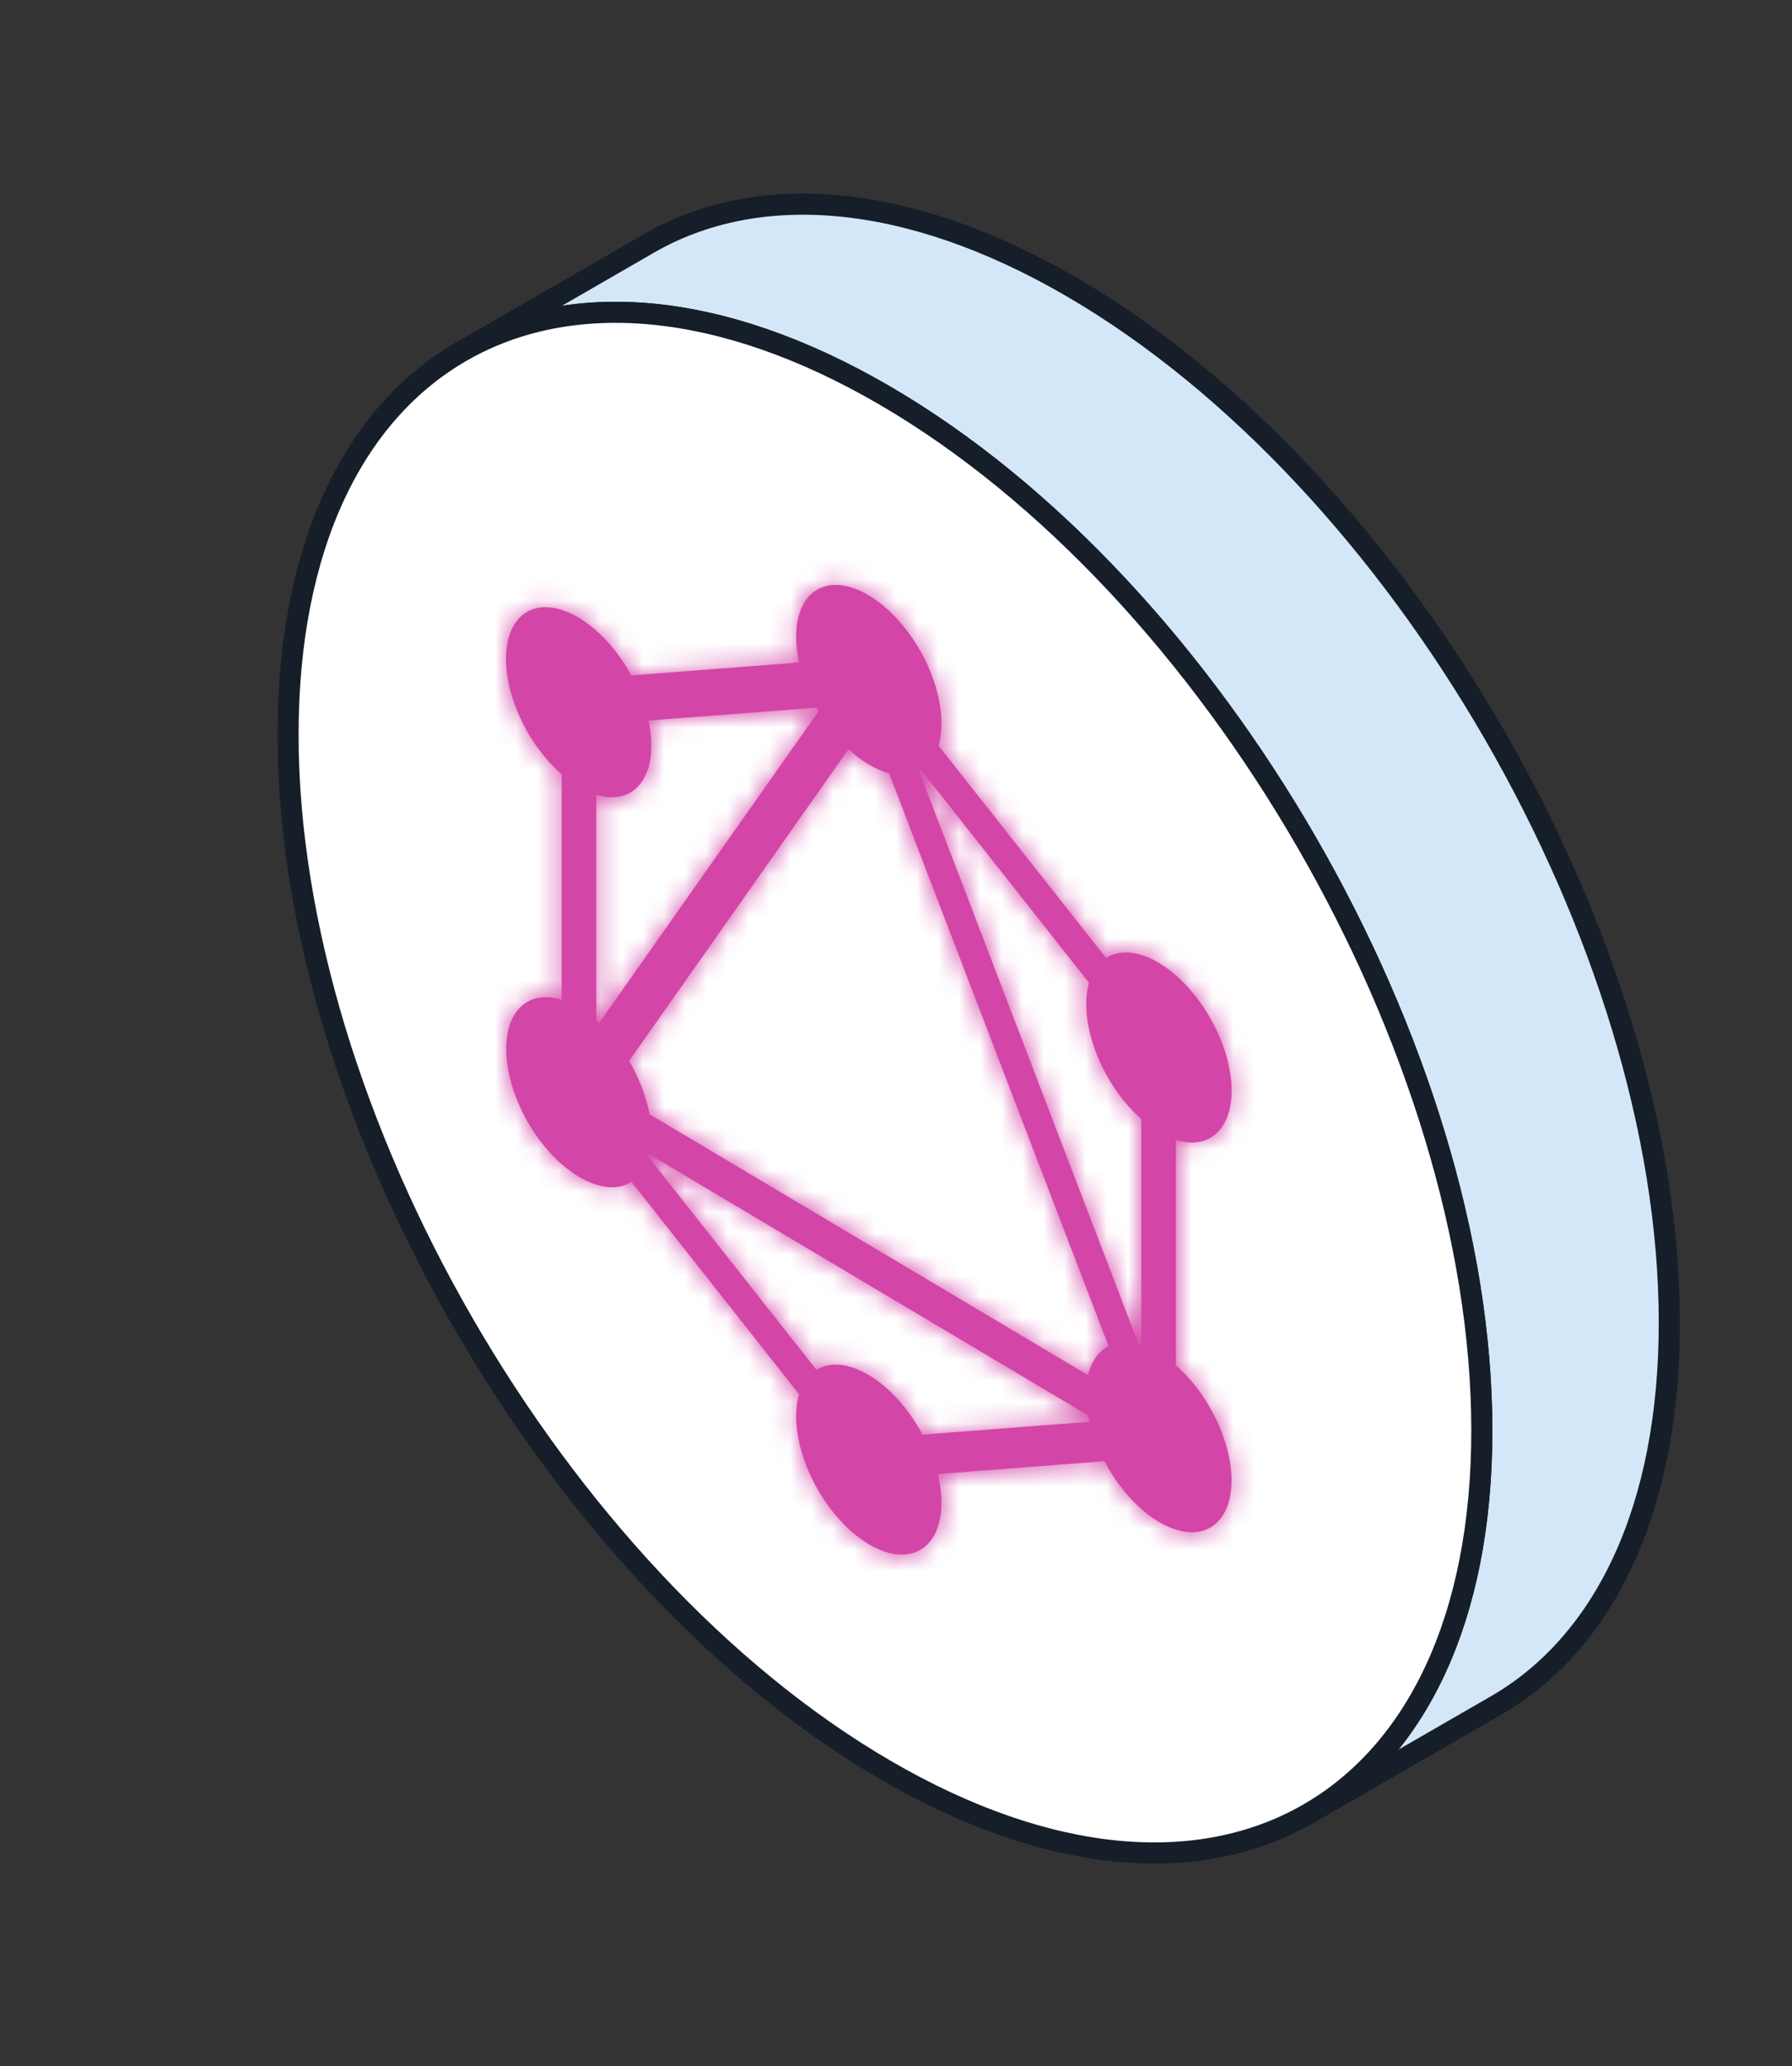 <svg width="85" height="98" viewBox="0 0 85 98" fill="none" xmlns="http://www.w3.org/2000/svg">
    <rect x="0" y="0" width="85" height="98" fill="#333333" stroke="none"/>
    <g clip-path="url(#clip0_255_7574)">
        <path
            d="M62.11 85.996L71.003 80.865C76.065 77.924 79.187 71.643 79.18 62.699C79.165 44.687 66.481 22.723 50.845 13.621C42.976 9.042 35.86 8.592 30.733 11.572L21.843 16.703C26.969 13.722 34.084 14.169 41.953 18.749C57.589 27.851 70.275 49.823 70.288 67.827C70.295 76.771 67.166 83.044 62.11 85.996Z"
            fill="#D4E7F8" stroke="#151E29" stroke-linejoin="round" />
        <path
            d="M41.998 83.947C57.635 93.049 70.301 85.831 70.288 67.827C70.275 49.823 57.589 27.851 41.953 18.749C26.316 9.647 13.652 16.864 13.663 34.869C13.674 52.874 26.362 74.845 41.998 83.947Z"
            fill="white" stroke="#151E29" stroke-linejoin="round" />
        <mask id="path-3-inside-1_255_7574" fill="white">
            <path fill-rule="evenodd" clip-rule="evenodd"
                d="M44.514 35.361L52.466 45.435C52.695 45.289 52.959 45.203 53.248 45.18C54.897 45.058 57.001 46.964 57.959 49.453C58.907 51.936 58.344 54.049 56.694 54.182C56.407 54.204 56.098 54.163 55.776 54.062V64.751C56.095 65.03 56.401 65.355 56.685 65.714C58.344 67.816 58.907 70.598 57.949 71.947C57.001 73.302 54.887 72.7 53.238 70.616C52.918 70.212 52.631 69.769 52.386 69.303L44.482 69.911C44.598 70.388 44.656 70.849 44.656 71.278C44.656 73.485 43.115 74.373 41.209 73.239C39.303 72.105 37.763 69.395 37.763 67.177C37.763 66.783 37.812 66.431 37.902 66.126L29.952 56.055C29.725 56.197 29.465 56.281 29.181 56.303C27.522 56.419 25.418 54.513 24.47 52.03C23.522 49.547 24.085 47.434 25.734 47.3C26.018 47.279 26.324 47.319 26.643 47.418V36.729C26.321 36.448 26.011 36.12 25.724 35.757C24.075 33.673 23.512 30.879 24.46 29.524C25.408 28.169 27.522 28.771 29.171 30.855C29.459 31.221 29.721 31.618 29.949 32.034L37.904 31.423C37.81 30.997 37.763 30.584 37.763 30.198C37.763 27.981 39.303 27.105 41.209 28.238C43.115 29.372 44.656 32.082 44.656 34.299C44.656 34.698 44.606 35.053 44.514 35.361ZM43.685 36.514L51.656 46.612C51.529 47.052 51.493 47.572 51.549 48.138C51.605 48.704 51.753 49.307 51.984 49.909C52.469 51.18 53.259 52.301 54.137 53.077V63.779C54.092 63.765 54.047 63.753 54.003 63.741L43.593 36.566C43.624 36.55 43.655 36.533 43.685 36.514ZM38.828 33.734L28.418 48.521C28.373 48.48 28.328 48.438 28.282 48.398V37.695C29.159 37.963 29.95 37.782 30.435 37.089C30.666 36.76 30.814 36.333 30.87 35.832C30.926 35.331 30.889 34.768 30.761 34.175L38.73 33.562C38.762 33.62 38.795 33.678 38.828 33.734ZM42.172 36.674L52.581 63.842C52.342 63.965 52.138 64.147 51.974 64.382C51.81 64.615 51.688 64.899 51.611 65.223L30.808 52.847C30.731 52.431 30.609 52.002 30.445 51.574C30.28 51.145 30.076 50.723 29.839 50.318L40.249 35.531C40.561 35.821 40.885 36.066 41.209 36.259C41.544 36.458 41.867 36.595 42.172 36.674ZM43.758 68.043L51.678 67.434C51.654 67.333 51.633 67.232 51.614 67.133L30.804 54.752C30.793 54.798 30.781 54.842 30.768 54.886L38.726 64.967C39.048 64.769 39.433 64.69 39.86 64.733C40.287 64.776 40.746 64.941 41.209 65.218C41.689 65.502 42.164 65.9 42.603 66.387C43.042 66.874 43.435 67.437 43.758 68.043Z" />
        </mask>
        <path fill-rule="evenodd" clip-rule="evenodd"
            d="M44.514 35.361L52.466 45.435C52.695 45.289 52.959 45.203 53.248 45.18C54.897 45.058 57.001 46.964 57.959 49.453C58.907 51.936 58.344 54.049 56.694 54.182C56.407 54.204 56.098 54.163 55.776 54.062V64.751C56.095 65.03 56.401 65.355 56.685 65.714C58.344 67.816 58.907 70.598 57.949 71.947C57.001 73.302 54.887 72.7 53.238 70.616C52.918 70.212 52.631 69.769 52.386 69.303L44.482 69.911C44.598 70.388 44.656 70.849 44.656 71.278C44.656 73.485 43.115 74.373 41.209 73.239C39.303 72.105 37.763 69.395 37.763 67.177C37.763 66.783 37.812 66.431 37.902 66.126L29.952 56.055C29.725 56.197 29.465 56.281 29.181 56.303C27.522 56.419 25.418 54.513 24.47 52.03C23.522 49.547 24.085 47.434 25.734 47.3C26.018 47.279 26.324 47.319 26.643 47.418V36.729C26.321 36.448 26.011 36.12 25.724 35.757C24.075 33.673 23.512 30.879 24.46 29.524C25.408 28.169 27.522 28.771 29.171 30.855C29.459 31.221 29.721 31.618 29.949 32.034L37.904 31.423C37.81 30.997 37.763 30.584 37.763 30.198C37.763 27.981 39.303 27.105 41.209 28.238C43.115 29.372 44.656 32.082 44.656 34.299C44.656 34.698 44.606 35.053 44.514 35.361ZM43.685 36.514L51.656 46.612C51.529 47.052 51.493 47.572 51.549 48.138C51.605 48.704 51.753 49.307 51.984 49.909C52.469 51.18 53.259 52.301 54.137 53.077V63.779C54.092 63.765 54.047 63.753 54.003 63.741L43.593 36.566C43.624 36.55 43.655 36.533 43.685 36.514ZM38.828 33.734L28.418 48.521C28.373 48.48 28.328 48.438 28.282 48.398V37.695C29.159 37.963 29.95 37.782 30.435 37.089C30.666 36.76 30.814 36.333 30.87 35.832C30.926 35.331 30.889 34.768 30.761 34.175L38.73 33.562C38.762 33.62 38.795 33.678 38.828 33.734ZM42.172 36.674L52.581 63.842C52.342 63.965 52.138 64.147 51.974 64.382C51.81 64.615 51.688 64.899 51.611 65.223L30.808 52.847C30.731 52.431 30.609 52.002 30.445 51.574C30.28 51.145 30.076 50.723 29.839 50.318L40.249 35.531C40.561 35.821 40.885 36.066 41.209 36.259C41.544 36.458 41.867 36.595 42.172 36.674ZM43.758 68.043L51.678 67.434C51.654 67.333 51.633 67.232 51.614 67.133L30.804 54.752C30.793 54.798 30.781 54.842 30.768 54.886L38.726 64.967C39.048 64.769 39.433 64.69 39.86 64.733C40.287 64.776 40.746 64.941 41.209 65.218C41.689 65.502 42.164 65.9 42.603 66.387C43.042 66.874 43.435 67.437 43.758 68.043Z"
            fill="#D346A7" />
        <path
            d="M44.514 35.361L34.937 32.481L33.437 37.469L36.664 41.557L44.514 35.361ZM52.466 45.435L44.617 51.631L50.213 58.72L57.834 53.872L52.466 45.435ZM53.248 45.18L52.51 35.207L52.483 35.209L52.456 35.211L53.248 45.18ZM57.959 49.453L67.301 45.886L67.296 45.874L67.291 45.861L57.959 49.453ZM56.694 54.182L57.444 64.154L57.472 64.152L57.501 64.15L56.694 54.182ZM55.776 54.062L58.788 44.526L45.776 40.416V54.062H55.776ZM55.776 64.751H45.776V69.279L49.18 72.267L55.776 64.751ZM56.685 65.714L64.534 59.518L64.529 59.512L56.685 65.714ZM57.949 71.947L49.795 66.158L49.775 66.186L49.756 66.214L57.949 71.947ZM53.238 70.616L61.08 64.41L61.077 64.407L53.238 70.616ZM52.386 69.303L61.236 64.647L58.175 58.829L51.619 59.333L52.386 69.303ZM44.482 69.911L43.715 59.94L31.989 60.842L34.764 72.27L44.482 69.911ZM44.656 71.278L34.656 71.269V71.278H44.656ZM37.902 66.126L47.489 68.972L48.965 64L45.751 59.93L37.902 66.126ZM29.952 56.055L37.801 49.859L32.249 42.825L24.651 47.576L29.952 56.055ZM29.181 56.303L29.878 66.279L29.926 66.275L29.974 66.272L29.181 56.303ZM24.47 52.03L15.128 55.596L15.128 55.597L24.47 52.03ZM25.734 47.3L24.985 37.328L24.956 37.331L24.927 37.333L25.734 47.3ZM26.643 47.418L23.663 56.964L36.643 61.015V47.418H26.643ZM26.643 36.729H36.643V32.188L33.224 29.2L26.643 36.729ZM25.724 35.757L33.569 29.556L33.566 29.552L25.724 35.757ZM29.171 30.855L37.026 24.667L37.02 24.659L37.013 24.651L29.171 30.855ZM29.949 32.034L21.183 36.845L24.285 42.499L30.716 42.005L29.949 32.034ZM37.904 31.423L38.67 41.393L50.143 40.511L47.67 29.274L37.904 31.423ZM37.763 30.198L47.763 30.207V30.198H37.763ZM43.685 36.514L51.534 30.318L46.064 23.389L38.51 27.958L43.685 36.514ZM51.656 46.612L61.266 49.379L62.686 44.445L59.505 40.416L51.656 46.612ZM51.984 49.909L61.326 46.342L61.323 46.334L51.984 49.909ZM54.137 53.077H64.137V48.57L60.761 45.585L54.137 53.077ZM54.137 63.779L51.159 73.326L64.137 77.373V63.779H54.137ZM54.003 63.741L44.665 67.319L46.501 72.111L51.464 73.413L54.003 63.741ZM43.593 36.566L38.986 27.69L31.059 31.804L34.254 40.144L43.593 36.566ZM38.828 33.734L47.005 39.491L50.714 34.224L47.451 28.67L38.828 33.734ZM28.418 48.521L21.602 55.839L29.993 63.654L36.595 54.278L28.418 48.521ZM28.282 48.398H18.282V52.916L21.672 55.902L28.282 48.398ZM28.282 37.695L31.205 28.132L18.282 24.181V37.695H28.282ZM30.435 37.089L22.255 31.337L22.248 31.346L22.241 31.356L30.435 37.089ZM30.761 34.175L29.995 24.204L18.572 25.082L20.986 36.282L30.761 34.175ZM38.73 33.562L47.469 28.7L44.353 23.1L37.964 23.591L38.73 33.562ZM42.172 36.674L51.511 33.097L49.666 28.28L44.672 26.992L42.172 36.674ZM52.581 63.842L57.162 72.731L65.123 68.629L61.919 60.265L52.581 63.842ZM51.974 64.382L60.161 70.124L60.168 70.114L60.175 70.104L51.974 64.382ZM51.611 65.223L46.498 73.817L58.185 80.771L61.338 67.542L51.611 65.223ZM30.808 52.847L20.977 54.675L21.804 59.126L25.696 61.441L30.808 52.847ZM30.445 51.574L39.785 48.002L39.782 47.994L39.779 47.986L30.445 51.574ZM29.839 50.318L21.662 44.561L17.958 49.823L21.212 55.374L29.839 50.318ZM40.249 35.531L47.059 28.208L38.669 20.405L32.072 29.774L40.249 35.531ZM41.209 36.259L46.322 27.665L46.315 27.661L41.209 36.259ZM43.758 68.043L34.935 72.749L38.011 78.514L44.525 78.013L43.758 68.043ZM51.678 67.434L52.444 77.404L64.084 76.509L61.412 65.145L51.678 67.434ZM51.614 67.133L61.443 65.293L60.612 60.85L56.727 58.539L51.614 67.133ZM30.804 54.752L35.917 46.158L24.273 39.231L21.085 52.399L30.804 54.752ZM30.768 54.886L21.167 52.091L19.727 57.038L22.919 61.082L30.768 54.886ZM38.726 64.967L30.877 71.163L36.388 78.145L43.965 73.485L38.726 64.967ZM41.209 65.218L36.083 73.803L36.096 73.811L36.109 73.819L41.209 65.218ZM36.664 41.557L44.617 51.631L60.315 39.239L52.363 29.165L36.664 41.557ZM57.834 53.872C56.595 54.66 55.267 55.051 54.04 55.148L52.456 35.211C50.65 35.355 48.795 35.917 47.098 36.998L57.834 53.872ZM53.986 55.153C52.34 55.274 51.101 54.863 50.431 54.56C49.745 54.251 49.332 53.915 49.145 53.745C48.795 53.428 48.687 53.203 48.626 53.045L67.291 45.861C66.272 43.214 64.634 40.792 62.58 38.93C60.801 37.316 57.26 34.855 52.51 35.207L53.986 55.153ZM48.616 53.02C48.595 52.965 48.166 51.891 48.639 50.119C48.894 49.163 49.497 47.753 50.844 46.476C52.282 45.115 54.1 44.36 55.888 44.215L57.501 64.15C63.521 63.663 66.919 59.186 67.962 55.279C68.892 51.796 68.27 48.425 67.301 45.886L48.616 53.02ZM55.945 44.211C57.128 44.122 58.103 44.309 58.788 44.526L52.764 63.597C54.093 64.017 55.687 64.286 57.444 64.154L55.945 44.211ZM45.776 54.062V64.751H65.776V54.062H45.776ZM49.18 72.267C49.009 72.116 48.901 71.993 48.84 71.915L64.529 59.512C63.9 58.716 63.181 57.944 62.372 57.234L49.18 72.267ZM48.836 71.91C48.735 71.782 48.593 71.573 48.497 71.099C48.446 70.845 48.367 70.309 48.455 69.549C48.541 68.805 48.831 67.516 49.795 66.158L66.103 77.737C68.881 73.823 68.578 69.49 68.099 67.127C67.546 64.398 66.293 61.747 64.534 59.518L48.836 71.91ZM49.756 66.214C50.797 64.725 52.389 63.531 54.312 62.985C56.109 62.474 57.636 62.682 58.583 62.95C60.34 63.448 61.04 64.36 61.08 64.41L45.396 76.821C47.085 78.955 49.666 81.211 53.13 82.192C57.006 83.291 62.643 82.68 66.142 77.681L49.756 66.214ZM61.077 64.407C61.15 64.499 61.199 64.578 61.236 64.647L43.535 73.959C44.062 74.96 44.686 75.925 45.399 76.825L61.077 64.407ZM51.619 59.333L43.715 59.94L45.248 79.881L53.152 79.274L51.619 59.333ZM34.764 72.27C34.718 72.079 34.656 71.742 34.656 71.269L54.656 71.288C54.657 69.957 54.477 68.695 54.2 67.551L34.764 72.27ZM34.656 71.278C34.656 70.318 35.064 66.897 38.689 64.827C42.328 62.749 45.494 64.152 46.322 64.644L36.096 81.833C38.831 83.459 43.721 84.985 48.606 82.195C53.478 79.413 54.656 74.445 54.656 71.278H34.656ZM46.322 64.644C46.817 64.939 47.1 65.218 47.224 65.353C47.357 65.497 47.426 65.604 47.464 65.671C47.502 65.739 47.559 65.852 47.615 66.04C47.668 66.216 47.763 66.602 47.763 67.177H27.763C27.763 70.429 28.826 73.356 30.078 75.557C31.33 77.759 33.302 80.17 36.096 81.833L46.322 64.644ZM47.763 67.177C47.763 67.592 47.713 68.216 47.489 68.972L28.316 63.279C27.91 64.647 27.763 65.975 27.763 67.177H47.763ZM45.751 59.93L37.801 49.859L22.103 62.251L30.053 72.322L45.751 59.93ZM24.651 47.576C25.875 46.81 27.181 46.431 28.388 46.335L29.974 66.272C31.75 66.13 33.575 65.584 35.254 64.534L24.651 47.576ZM28.483 46.328C30.107 46.214 31.33 46.62 31.996 46.921C32.676 47.228 33.087 47.562 33.277 47.734C33.629 48.053 33.745 48.286 33.812 48.462L15.128 55.597C16.143 58.256 17.785 60.684 19.841 62.548C21.632 64.173 25.157 66.609 29.878 66.279L28.483 46.328ZM33.812 48.463C33.834 48.519 34.263 49.592 33.79 51.364C33.535 52.319 32.932 53.73 31.585 55.006C30.148 56.368 28.33 57.123 26.541 57.268L24.927 37.333C18.907 37.82 15.51 42.298 14.467 46.204C13.537 49.686 14.159 53.057 15.128 55.596L33.812 48.463ZM26.484 57.272C25.313 57.36 24.347 57.177 23.663 56.964L29.622 37.872C28.302 37.46 26.723 37.198 24.985 37.328L26.484 57.272ZM36.643 47.418V36.729H16.643V47.418H36.643ZM33.224 29.2C33.398 29.352 33.507 29.477 33.569 29.556L17.879 41.959C18.515 42.763 19.243 43.543 20.062 44.259L33.224 29.2ZM33.566 29.552C33.688 29.706 33.827 29.924 33.919 30.383C33.97 30.631 34.047 31.154 33.963 31.899C33.881 32.624 33.602 33.901 32.654 35.257L16.267 23.791C13.535 27.695 13.841 32.001 14.317 34.351C14.867 37.067 16.112 39.724 17.882 41.962L33.566 29.552ZM32.654 35.257C31.612 36.745 30.02 37.94 28.098 38.486C26.3 38.997 24.774 38.789 23.826 38.521C22.068 38.023 21.369 37.111 21.329 37.06L37.013 24.651C35.324 22.516 32.743 20.26 29.279 19.279C25.402 18.18 19.765 18.792 16.267 23.791L32.654 35.257ZM21.316 37.044C21.254 36.966 21.213 36.901 21.183 36.845L38.716 27.224C38.228 26.334 37.663 25.476 37.026 24.667L21.316 37.044ZM30.716 42.005L38.67 41.393L37.137 21.452L29.183 22.064L30.716 42.005ZM47.67 29.274C47.712 29.466 47.763 29.78 47.763 30.207L27.763 30.19C27.762 31.389 27.908 32.528 28.137 33.572L47.67 29.274ZM47.763 30.198C47.763 31.134 47.366 34.578 43.715 36.654C40.064 38.731 36.9 37.311 36.096 36.833L46.322 19.645C43.612 18.032 38.726 16.483 33.828 19.269C28.93 22.055 27.763 27.046 27.763 30.198H47.763ZM36.096 36.833C35.602 36.538 35.319 36.26 35.194 36.124C35.062 35.98 34.993 35.873 34.955 35.806C34.916 35.739 34.859 35.625 34.803 35.437C34.751 35.261 34.656 34.875 34.656 34.299H54.656C54.656 31.048 53.592 28.121 52.34 25.919C51.088 23.718 49.117 21.307 46.322 19.645L36.096 36.833ZM34.656 34.299C34.656 33.881 34.707 33.247 34.937 32.481L54.09 38.241C54.506 36.859 54.656 35.516 54.656 34.299H34.656ZM35.836 42.711L43.807 52.808L59.505 40.416L51.534 30.318L35.836 42.711ZM42.047 43.844C41.495 45.759 41.446 47.592 41.598 49.127L61.5 47.149C61.54 47.551 61.563 48.346 61.266 49.379L42.047 43.844ZM41.598 49.127C41.753 50.687 42.137 52.159 42.645 53.484L61.323 46.334C61.369 46.454 61.458 46.722 61.5 47.149L41.598 49.127ZM42.642 53.476C43.681 56.199 45.382 58.684 47.513 60.569L60.761 45.585C60.982 45.781 61.099 45.934 61.159 46.021C61.221 46.112 61.277 46.213 61.326 46.342L42.642 53.476ZM44.137 53.077V63.779H64.137V53.077H44.137ZM57.114 54.233C56.899 54.166 56.705 54.111 56.542 54.069L51.464 73.413C51.39 73.394 51.285 73.365 51.159 73.326L57.114 54.233ZM63.341 60.164L52.931 32.989L34.254 40.144L44.665 67.319L63.341 60.164ZM48.199 45.442C48.434 45.32 48.654 45.196 48.861 45.071L38.51 27.958C38.655 27.87 38.814 27.78 38.986 27.69L48.199 45.442ZM30.652 27.978L20.241 42.765L36.595 54.278L47.005 39.491L30.652 27.978ZM35.233 41.204C35.122 41.1 35.008 40.997 34.892 40.895L21.672 55.902C21.647 55.88 21.624 55.859 21.602 55.839L35.233 41.204ZM38.282 48.398V37.695H18.282V48.398H38.282ZM25.359 47.258C29.215 48.437 35.025 47.971 38.629 42.822L22.241 31.356C23.312 29.826 24.955 28.618 26.922 28.092C28.752 27.603 30.282 27.85 31.205 28.132L25.359 47.258ZM38.615 42.84C40.028 40.831 40.612 38.698 40.808 36.945L20.932 34.719C21.016 33.968 21.304 32.69 22.255 31.337L38.615 42.84ZM40.808 36.945C41.006 35.175 40.847 33.509 40.537 32.068L20.986 36.282C20.931 36.026 20.846 35.487 20.932 34.719L40.808 36.945ZM31.528 44.145L39.496 43.533L37.964 23.591L29.995 24.204L31.528 44.145ZM29.991 38.424C30.053 38.535 30.125 38.662 30.206 38.799L47.451 28.67C47.465 28.693 47.471 28.704 47.469 28.7L29.991 38.424ZM32.834 40.252L43.242 67.42L61.919 60.265L51.511 33.097L32.834 40.252ZM47.999 54.953C46.216 55.873 44.802 57.184 43.773 58.66L60.175 70.104C59.473 71.11 58.468 72.058 57.162 72.731L47.999 54.953ZM43.786 58.64C42.785 60.068 42.204 61.559 41.883 62.905L61.338 67.542C61.172 68.238 60.835 69.162 60.161 70.124L43.786 58.64ZM40.64 51.02C40.444 49.962 40.148 48.95 39.785 48.002L21.105 55.146C21.069 55.053 21.018 54.899 20.977 54.675L40.64 51.02ZM39.779 47.986C39.415 47.038 38.973 46.125 38.467 45.261L21.212 55.374C21.18 55.32 21.146 55.253 21.11 55.161L39.779 47.986ZM38.016 56.075L48.426 41.288L32.072 29.774L21.662 44.561L38.016 56.075ZM33.439 42.854C34.207 43.568 35.095 44.259 36.104 44.858L46.315 27.661C46.674 27.874 46.916 28.075 47.059 28.208L33.439 42.854ZM36.096 44.853C37.116 45.46 38.313 46.006 39.673 46.357L44.672 26.992C45.42 27.185 45.972 27.457 46.322 27.665L36.096 44.853ZM44.525 78.013L52.444 77.404L50.911 57.463L42.992 58.072L44.525 78.013ZM61.412 65.145C61.423 65.189 61.433 65.239 61.443 65.293L41.785 68.972C41.832 69.226 41.885 69.476 41.943 69.722L61.412 65.145ZM56.727 58.539L35.917 46.158L25.691 63.346L46.501 75.727L56.727 58.539ZM21.085 52.399C21.113 52.284 21.141 52.181 21.167 52.091L40.37 57.681C40.421 57.504 40.473 57.311 40.523 57.105L21.085 52.399ZM22.919 61.082L30.877 71.163L46.575 58.771L38.617 48.69L22.919 61.082ZM43.965 73.485C42.167 74.591 40.298 74.828 38.856 74.682L40.864 54.783C38.568 54.552 35.928 54.948 33.488 56.449L43.965 73.485ZM38.856 74.682C37.499 74.545 36.561 74.089 36.083 73.803L46.336 56.632C44.931 55.792 43.075 55.006 40.864 54.783L38.856 74.682ZM36.109 73.819C35.587 73.51 35.299 73.22 35.178 73.086L50.028 59.688C49.029 58.581 47.791 57.495 46.309 56.616L36.109 73.819ZM35.178 73.086C35.108 73.008 35.058 72.943 35.023 72.893C34.988 72.843 34.96 72.796 34.935 72.749L52.581 63.336C51.893 62.046 51.037 60.807 50.028 59.688L35.178 73.086ZM56.724 56.629L35.921 44.253L25.696 61.441L46.498 73.817L56.724 56.629Z"
            fill="#D346A7" mask="url(#path-3-inside-1_255_7574)" />
    </g>
    <defs>
        <clipPath id="clip0_255_7574">
            <rect width="85" height="98" fill="white" />
        </clipPath>
    </defs>
</svg>